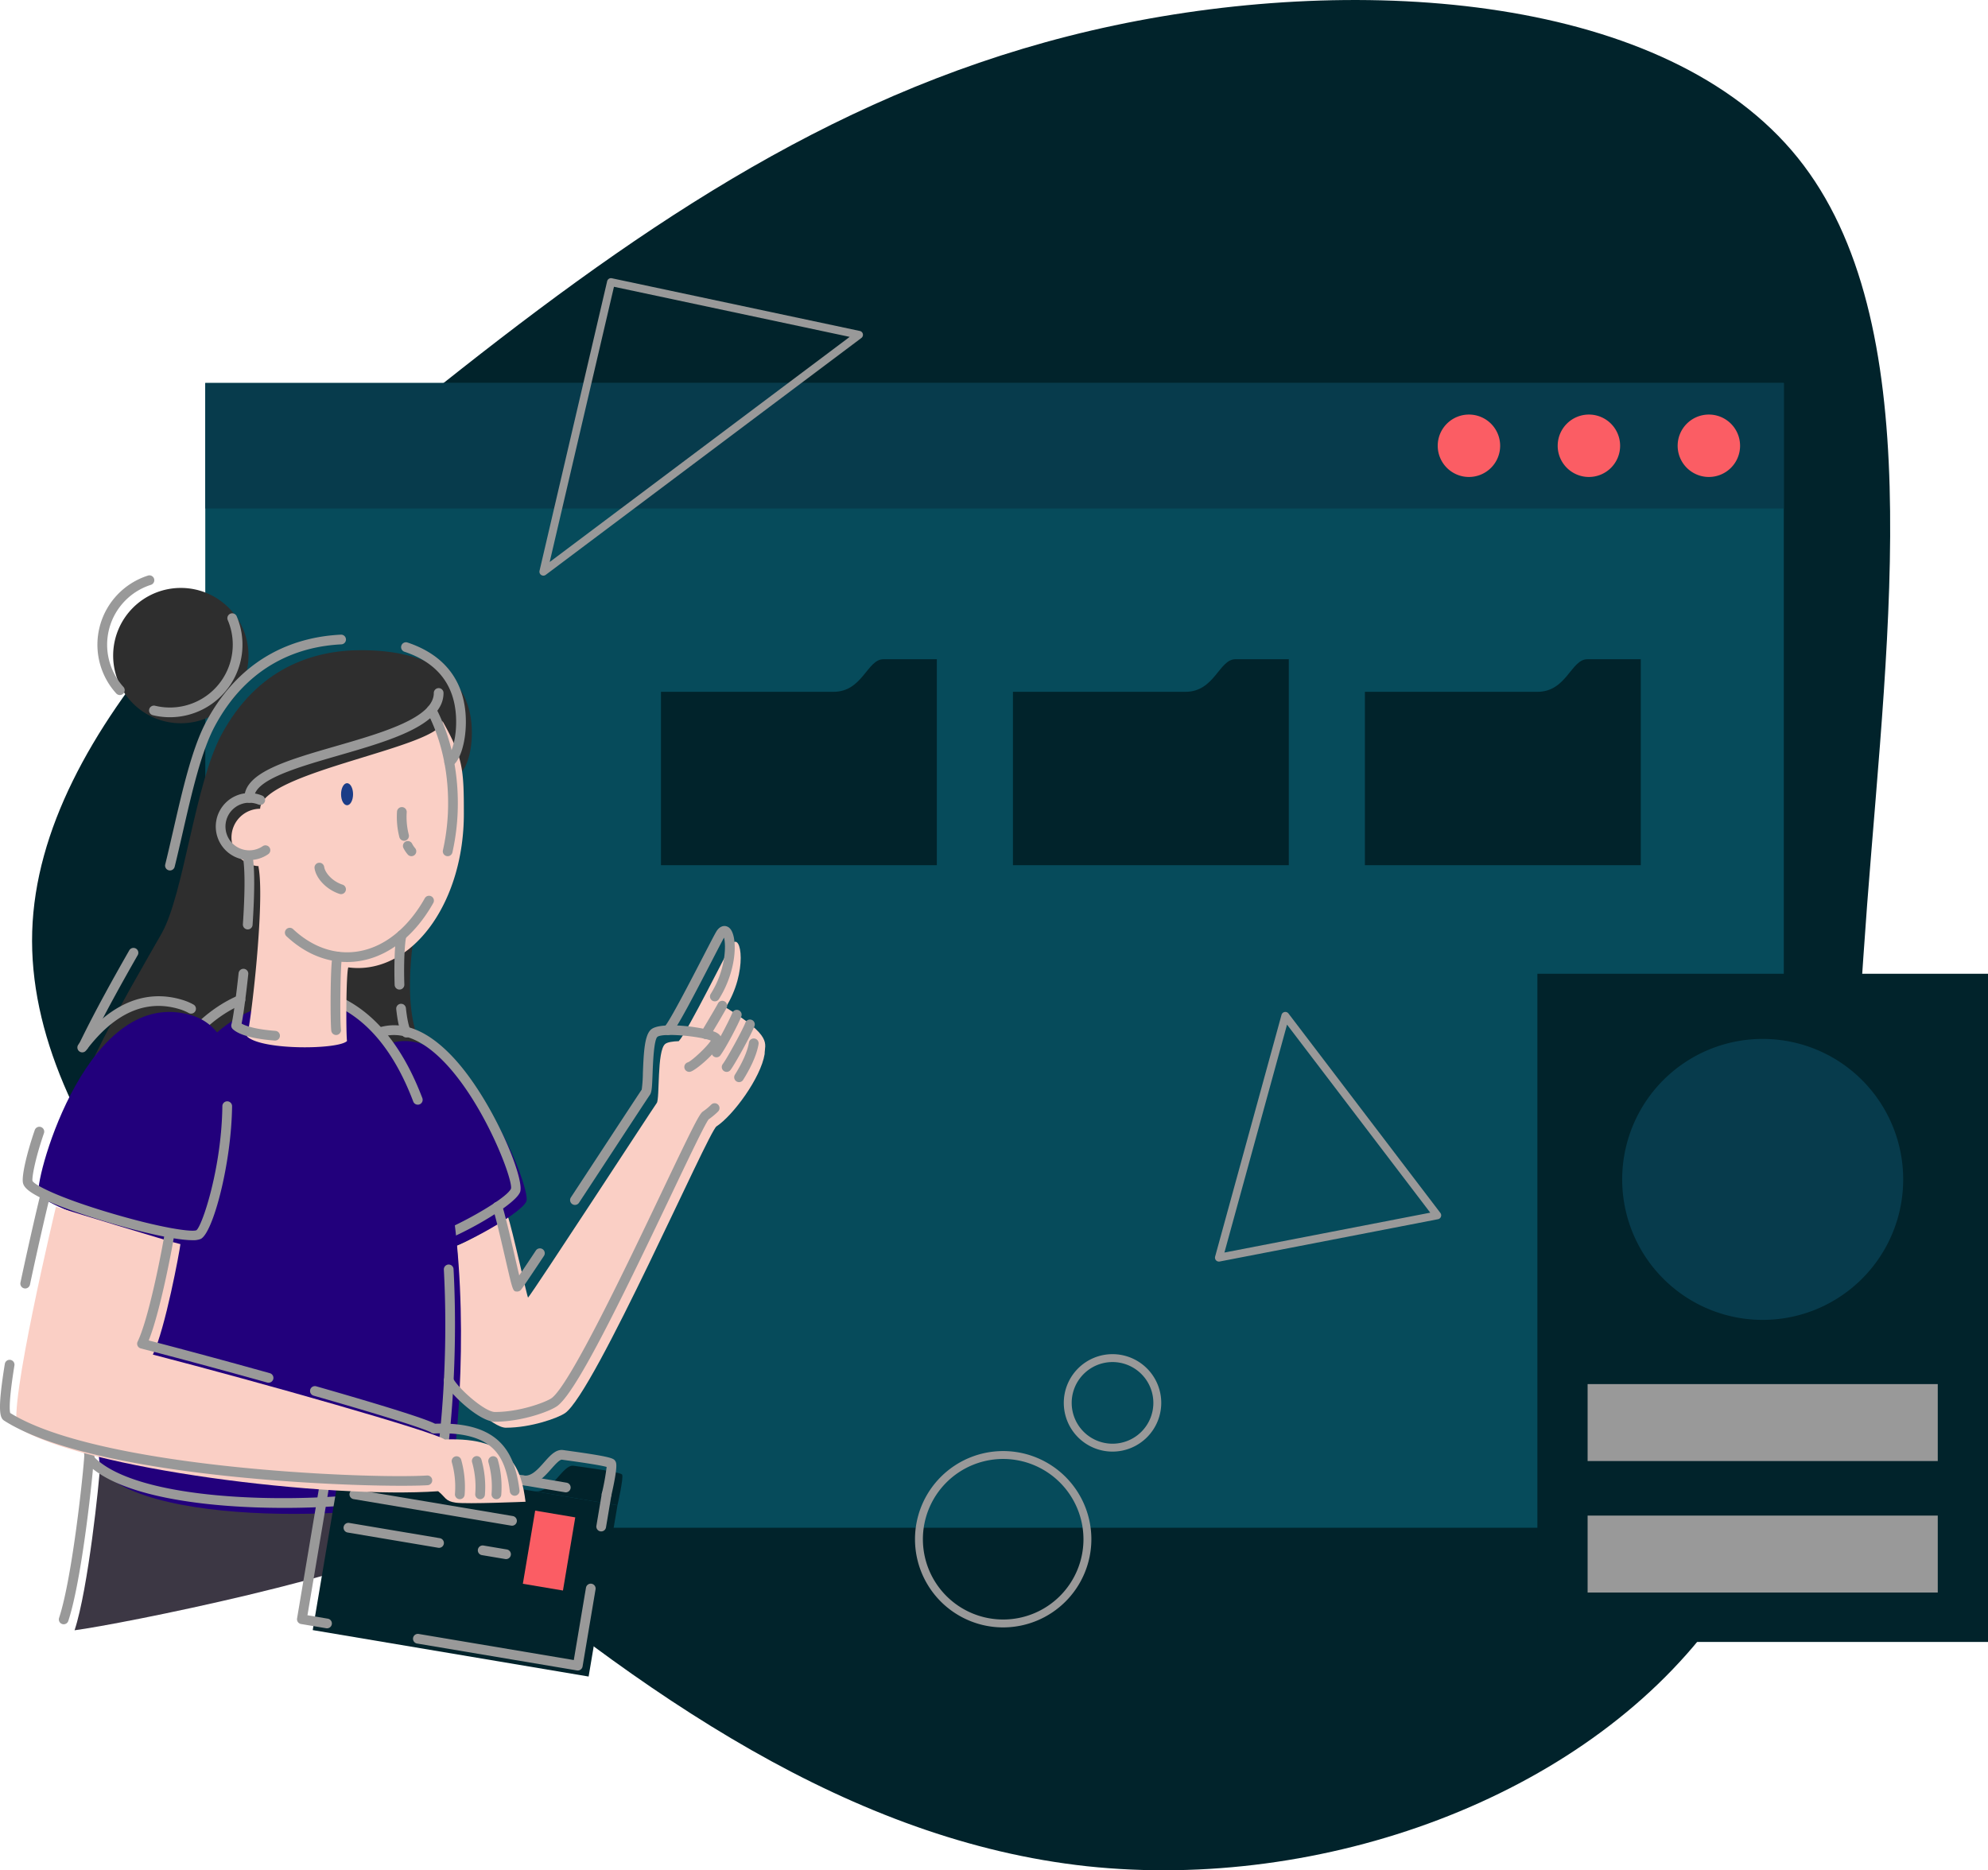 <svg id="Group_683" data-name="Group 683" xmlns="http://www.w3.org/2000/svg" xmlns:xlink="http://www.w3.org/1999/xlink" width="1022.823" height="962.414" viewBox="0 0 1022.823 962.414">
  <defs>
    <clipPath id="clip-path">
      <rect id="Rectangle_481" data-name="Rectangle 481" width="1022.823" height="962.414" fill="none"/>
    </clipPath>
  </defs>
  <g id="Group_682" data-name="Group 682" clip-path="url(#clip-path)">
    <path id="Path_2131" data-name="Path 2131" d="M920.6,81.156c67.386,83.667,46.809,239.468,35.728,384.191-10.854,144.72-11.986,278.36-79.369,369.264-67.613,90.9-201.253,138.616-322.005,125.726C434.2,947.222,326.564,873.277,220.285,782.375S9.083,583.835,12.247,479.366s114.421-205.775,220.7-289.443,207.585-149.7,336.025-176.83S853.214-2.511,920.6,81.156" transform="translate(4.32 0)" fill="#01232b"/>
    <rect id="Rectangle_474" data-name="Rectangle 474" width="812.14" height="589.072" transform="translate(105.617 197.084)" fill="#064b5b"/>
    <rect id="Rectangle_475" data-name="Rectangle 475" width="812.14" height="64.594" transform="translate(105.617 197.086)" fill="#073b4c"/>
    <path id="Path_2132" data-name="Path 2132" d="M578.119,173.519a16.059,16.059,0,1,1-16.059-16.058,16.06,16.06,0,0,1,16.059,16.058" transform="translate(193.707 55.863)" fill="#fb5d64"/>
    <path id="Path_2133" data-name="Path 2133" d="M623.677,173.519a16.059,16.059,0,1,1-16.058-16.058,16.058,16.058,0,0,1,16.058,16.058" transform="translate(209.87 55.863)" fill="#fb5d64"/>
    <path id="Path_2134" data-name="Path 2134" d="M669.233,173.519a16.058,16.058,0,1,1-16.058-16.058,16.059,16.059,0,0,1,16.058,16.058" transform="translate(226.032 55.863)" fill="#fb5d64"/>
    <path id="Path_2135" data-name="Path 2135" d="M632.828,250.39c-8.451,0-10.684,16.779-25.737,16.779h-88.75v89.206H660.279V250.39Z" transform="translate(183.894 88.832)" fill="#01232b"/>
    <path id="Path_2136" data-name="Path 2136" d="M499.165,250.39c-8.454,0-10.686,16.779-25.737,16.779H384.68v89.206H526.617V250.39Z" transform="translate(136.474 88.832)" fill="#01232b"/>
    <path id="Path_2137" data-name="Path 2137" d="M339.766,267.168h-88.75v89.208H392.953V250.389H365.5c-8.452,0-10.685,16.779-25.737,16.779" transform="translate(89.054 88.831)" fill="#01232b"/>
    <path id="Path_2138" data-name="Path 2138" d="M463.442,512.829a2.031,2.031,0,0,1-1.959-2.571l34.162-124.4a2.032,2.032,0,0,1,3.577-.692L577.38,487.8a2.033,2.033,0,0,1-1.23,3.227L463.828,512.793a2.078,2.078,0,0,1-.386.037m35.036-121.938-32.21,117.287,105.9-20.518Z" transform="translate(163.696 136.361)" fill="#999"/>
    <path id="Path_2139" data-name="Path 2139" d="M392.86,641.9a45.371,45.371,0,1,1,45.369-45.37A45.423,45.423,0,0,1,392.86,641.9m0-86.677a41.306,41.306,0,1,0,41.3,41.307,41.355,41.355,0,0,0-41.3-41.307" transform="translate(123.279 195.536)" fill="#999"/>
    <path id="Path_2140" data-name="Path 2140" d="M429.064,564.493a25.072,25.072,0,1,1,25.073-25.073,25.1,25.1,0,0,1-25.073,25.073m0-46.08a21.008,21.008,0,1,0,21.009,21.007,21.031,21.031,0,0,0-21.009-21.007" transform="translate(143.326 182.478)" fill="#999"/>
    <path id="Path_2141" data-name="Path 2141" d="M206.888,258.73a2.032,2.032,0,0,1-1.979-2.494L239.7,107.225a2.033,2.033,0,0,1,2.4-1.527l127.6,27.127a2.032,2.032,0,0,1,.8,3.613L208.109,258.324a2.027,2.027,0,0,1-1.221.406m36.32-148.643-33.07,141.631L364.485,135.87Z" transform="translate(72.677 37.483)" fill="#999"/>
    <rect id="Rectangle_476" data-name="Rectangle 476" width="231.838" height="343.832" transform="translate(790.985 501.086)" fill="#01232b"/>
    <path id="Path_2142" data-name="Path 2142" d="M760.631,466.9a72.288,72.288,0,1,1-72.288-72.285A72.287,72.287,0,0,1,760.631,466.9" transform="translate(218.56 139.999)" fill="#073b4c"/>
    <rect id="Rectangle_477" data-name="Rectangle 477" width="180.155" height="39.599" transform="translate(816.823 712.233)" fill="#999"/>
    <rect id="Rectangle_478" data-name="Rectangle 478" width="180.155" height="39.6" transform="translate(816.823 779.894)" fill="#999"/>
    <path id="Path_2143" data-name="Path 2143" d="M41.431,556.841c-.351,7.79-6.1,63.538-13.117,84.595,23.513-3.105,151.606-28.5,190.141-50.716-3.073-20.838-165.763-36.046-177.024-33.879" transform="translate(10.045 197.48)" fill="#3c3744"/>
    <path id="Path_2144" data-name="Path 2144" d="M112.607,258.13a34.817,34.817,0,1,1-34.818-34.816,34.818,34.818,0,0,1,34.818,34.816" transform="translate(15.246 79.226)" fill="#2e2e2e"/>
    <path id="Path_2145" data-name="Path 2145" d="M226.921,310.091c2.487-1.158,6.082-9,6.082-20.632,0-28.876-22-42.5-57.041-42.5-24.505,0-53.4,9.149-71.836,43.537-13.722,25.6-19.314,82.037-30.789,102.322-7.262,12.835-22.672,38.821-34.493,63.262-4.444,6.2-26.778,53.533,7.328,69.081s192.524,9.15,196.736,2.47-19.467-54.386-27.255-64.023-19.012-21.943-12.6-69.465.615-75.515,6.068-77.772,12.1-2.4,17.8-6.277" transform="translate(9.777 87.613)" fill="#2e2e2e"/>
    <path id="Path_2146" data-name="Path 2146" d="M117.463,321.969a14.777,14.777,0,1,1-14.777-14.777,14.777,14.777,0,0,1,14.777,14.777" transform="translate(31.188 108.984)" fill="#facfc5"/>
    <path id="Path_2147" data-name="Path 2147" d="M24.842,640.409a2.5,2.5,0,0,1-2.372-3.291c6.816-20.448,12.624-75.77,12.99-83.917a2.469,2.469,0,0,1,2.609-2.384,2.5,2.5,0,0,1,2.384,2.609c-.385,8.568-6.149,64-13.24,85.272a2.5,2.5,0,0,1-2.371,1.711" transform="translate(7.926 195.413)" fill="#999"/>
    <path id="Path_2148" data-name="Path 2148" d="M311.816,391.493c11.448-18.135,8.112-39.034,3.215-32.6-1.645,2.157-23.015,45.5-27.3,49.9l.038.065c-3.312.1-5.958.542-7.071,1.446-4.339,3.525-2.712,28.21-4.339,30.381s-63.473,97.107-66.185,100.091c-.272,1.085-8.138-35.533-10.536-42.022-6.176,4.977-21.556,13.794-26.182,15.3.519,4.192,3.124,55.935,0,72.753,2.62,5.206,18.5,20.969,25.246,20.969,13,0,26.812-5,30.453-7.5,15.153-10.409,73.658-144.758,77.936-147.558,8.547-5.6,22.783-24.95,24.773-37.2,0-5.464,4.446-8.962-20.052-24.031" transform="translate(61.539 126.903)" fill="#facfc5"/>
    <path id="Path_2149" data-name="Path 2149" d="M149.267,396.637c38.16-12.458,72.88,74.2,70.168,81.188S178.2,505.7,169.8,504.613s-35.354-103.135-20.529-107.975" transform="translate(51.405 140.283)" fill="#22007c"/>
    <path id="Path_2150" data-name="Path 2150" d="M166.865,503.674a6.585,6.585,0,0,1-.863-.05c-1.692-.218-6.183-.8-15.421-32.505-5.513-18.917-9.786-39.723-11.152-54.3-1.5-16.02.272-24.29,5.588-26.025,12.426-4.056,25.364.9,38.467,14.743,20.458,21.607,37.441,62.94,34.808,69.725-3.067,7.9-40.569,28.412-51.427,28.414m.022-4.984c7.877.453,44.393-19.181,46.745-25.239,1-5.274-15.784-49.035-38.526-69.077-9.968-8.786-19.568-11.751-28.537-8.828-.807.263-1.848,1.97-2.347,5.968-3.146,25.225,16.608,92.566,22.664,97.177M145.793,393.169h0Z" transform="translate(49.283 138.157)" fill="#999"/>
    <path id="Path_2151" data-name="Path 2151" d="M141.535,380.339c108.026,2.529,80.73,243.768,75.771,252.392C210.638,644.325,72.364,654.854,39.374,622.5c-7.622-7.474-.381-244.56,102.161-242.159" transform="translate(13.187 134.928)" fill="#22007c"/>
    <path id="Path_2152" data-name="Path 2152" d="M179.835,435.646a2.5,2.5,0,0,1-2.338-1.613c-13.511-35.6-34.891-54-63.548-54.669a59.607,59.607,0,0,0-12.014.906,2.5,2.5,0,1,1-.883-4.919,65.322,65.322,0,0,1,13.015-.985c30.887.723,53.8,20.2,68.106,57.894a2.5,2.5,0,0,1-2.337,3.387" transform="translate(35.12 132.809)" fill="#999"/>
    <path id="Path_2153" data-name="Path 2153" d="M134.84,641.849c-40.662,0-83.951-5.9-100.688-22.315-3.411-3.346-3.161-24.479-2.707-36.779a513.375,513.375,0,0,1,8.236-73.194C49.007,459.7,69.056,396.428,111.607,378.14a2.5,2.5,0,1,1,1.974,4.593C89.929,392.9,70.876,419.4,56.95,461.488,34.378,529.716,34.537,609.816,37.773,616.082c22.324,21.645,96.942,23.662,142.895,18.174,23.322-2.787,30.286-6.376,31-7.522,1.653-3.384,8.649-51.057,5.632-107.431a2.5,2.5,0,1,1,4.992-.267c2.9,54.127-3.512,105.355-6.293,110.192-2.18,3.791-12.25,6.945-29.93,9.375a388.321,388.321,0,0,1-51.231,3.246" transform="translate(11.064 134.082)" fill="#999"/>
    <path id="Path_2154" data-name="Path 2154" d="M194.368,273.857c.214,13.412-93.278,26.119-93.8,45.164s-.826,30.052-.826,30.052c3.354,17.76-3.892,80.545-5.942,87.111,7.841,7.291,47.187,6.741,51.452,2.356-.551-4.419-.474-34.494.656-37.892l-.01-.011a37.912,37.912,0,0,0,4.99.341c30.092,0,54.486-35.511,54.486-79.317,0-22.9-.374-28.949-11-47.8" transform="translate(33.277 97.157)" fill="#facfc5"/>
    <path id="Path_2155" data-name="Path 2155" d="M93.8,386.227c41.815,13,16.786,114.3,8.791,118.3S16.264,486.141,14.664,477.35,40.517,369.662,93.8,386.227" transform="translate(5.179 136.361)" fill="#22007c"/>
    <path id="Path_2156" data-name="Path 2156" d="M95.933,489.775c-15.642,0-61.546-13.568-78.08-21.834-5.945-2.974-8.675-5.3-9.127-7.786-.646-3.564,1.929-14.969,6.124-27.12a2.5,2.5,0,0,1,4.725,1.631c-4.755,13.775-6.228,22.954-5.93,24.6.942,2.012,12.851,8.462,40.661,16.684,25.918,7.664,41.4,9.715,43.694,8.7,3-2.281,12.984-32.12,13.343-63.864a2.5,2.5,0,0,1,2.5-2.471h.03a2.5,2.5,0,0,1,2.47,2.527c-.329,29.246-9.739,65.1-16.112,68.283a10.346,10.346,0,0,1-4.3.654" transform="translate(3.061 148.406)" fill="#999"/>
    <path id="Path_2157" data-name="Path 2157" d="M31.883,407.285a2.5,2.5,0,0,1-1.994-4c15.855-21.011,34.461-28.941,53.81-22.921a28.872,28.872,0,0,1,5.4,2.3,2.5,2.5,0,1,1-2.422,4.375,23.761,23.761,0,0,0-4.465-1.9c-17.4-5.411-33.659,1.711-48.337,21.16a2.5,2.5,0,0,1-2,.993" transform="translate(10.425 134.247)" fill="#999"/>
    <path id="Path_2158" data-name="Path 2158" d="M219,481.868A2.5,2.5,0,0,1,216.912,478c6.281-9.561,12.724-19.389,18.418-28.075q16.351-24.943,18.023-27.392a67.584,67.584,0,0,0,.6-8.53c.429-11.468.989-19.8,4.315-22.5,5.187-4.216,27.837-1.019,33.231,1.549,1.868.889,2.817,2.08,2.817,3.537,0,4.895-12.709,15.814-15.863,16.715a2.5,2.5,0,0,1-1.372-4.808c2.058-.727,9.876-8.009,11.831-11.177-5.037-2.177-24.582-4.159-27.494-1.935-1.828,1.623-2.277,13.66-2.47,18.8-.27,7.2-.415,9.761-1.446,11.136-.612.835-8.665,13.118-17.987,27.341-5.694,8.685-12.139,18.516-18.421,28.076A2.5,2.5,0,0,1,219,481.868" transform="translate(76.809 138.169)" fill="#999"/>
    <path id="Path_2159" data-name="Path 2159" d="M199.75,502.661h-.023c-2.173-.019-2.173-.019-5.832-15.869-2.28-9.878-5.4-23.4-6.709-26.938a2.5,2.5,0,0,1,4.689-1.733c1.416,3.833,4.452,16.981,6.89,27.547.711,3.079,1.435,6.212,2.023,8.688,1.7-2.506,4.368-6.481,8.523-12.747a2.5,2.5,0,1,1,4.166,2.762c-10.3,15.53-11.425,16.96-11.808,17.391a2.53,2.53,0,0,1-1.918.9" transform="translate(66.353 161.949)" fill="#999"/>
    <path id="Path_2160" data-name="Path 2160" d="M254.336,407.814a2.5,2.5,0,0,1-1.792-4.242c2.57-2.644,13.365-23.531,19.815-36.011,4.884-9.451,6.651-12.832,7.285-13.663,2.051-2.695,4.456-2.485,5.9-1.486,4.91,3.411,4.612,21.7-5.01,36.939a2.5,2.5,0,0,1-4.227-2.67c7.691-12.182,7.984-24.8,6.858-28.976-1.11,1.993-3.773,7.144-6.361,12.151-9.622,18.616-17.817,34.264-20.671,37.2a2.493,2.493,0,0,1-1.792.757" transform="translate(89.345 124.784)" fill="#999"/>
    <path id="Path_2161" data-name="Path 2161" d="M268.621,399.767a2.5,2.5,0,0,1-2.141-3.788c.07-.117,7-11.658,8.481-14.472a2.5,2.5,0,1,1,4.423,2.329c-1.546,2.937-8.331,14.237-8.619,14.717a2.5,2.5,0,0,1-2.145,1.214" transform="translate(94.414 134.875)" fill="#999"/>
    <path id="Path_2162" data-name="Path 2162" d="M272.742,408a2.5,2.5,0,0,1-2.02-3.968c2.825-3.89,8.643-15.087,10.166-18.9a2.5,2.5,0,0,1,4.643,1.855c-1.643,4.113-7.7,15.761-10.765,19.98A2.5,2.5,0,0,1,272.742,408" transform="translate(95.876 136.078)" fill="#999"/>
    <path id="Path_2163" data-name="Path 2163" d="M276.605,414.177a2.5,2.5,0,0,1-2-4c2.245-2.98,10.284-17.687,11.625-21.262a2.5,2.5,0,1,1,4.681,1.753c-1.505,4.016-9.791,19.166-12.311,22.515a2.5,2.5,0,0,1-2,1" transform="translate(97.246 137.4)" fill="#999"/>
    <path id="Path_2164" data-name="Path 2164" d="M194.85,582.926c-8.172,0-23.268-14.619-26.024-20.09a2.5,2.5,0,1,1,4.465-2.249c2.6,5.163,16.321,17.341,21.559,17.341,12.986,0,26.2-5.118,29.037-7.062,9.3-6.393,39.1-68.963,56.907-106.347,16.33-34.289,19.284-40.071,21.074-41.243a30.39,30.39,0,0,0,4.281-3.539,2.5,2.5,0,1,1,3.472,3.6,35.844,35.844,0,0,1-4.815,3.992c-1.883,2.356-10.443,20.33-19.5,39.344-26.36,55.349-48.963,101.7-58.591,108.317-4.151,2.849-18.348,7.94-31.867,7.94" transform="translate(59.8 148.663)" fill="#999"/>
    <path id="Path_2165" data-name="Path 2165" d="M281.316,416.922A2.5,2.5,0,0,1,279.2,413.1c3.952-6.328,6.519-12.22,7.228-16.589a2.5,2.5,0,0,1,4.935.8c-1.042,6.422-4.884,13.571-7.923,18.437a2.5,2.5,0,0,1-2.123,1.176" transform="translate(98.918 139.925)" fill="#999"/>
    <path id="Path_2166" data-name="Path 2166" d="M140.181,374.343c-11.148,0-21.935-4.593-31.195-13.281a2.5,2.5,0,0,1,3.422-3.646c8.314,7.8,17.92,11.929,27.773,11.929,15.486,0,30.073-10.158,40.023-27.866a2.5,2.5,0,0,1,4.358,2.449c-10.86,19.329-27.036,30.415-44.381,30.415" transform="translate(38.385 120.696)" fill="#999"/>
    <path id="Path_2167" data-name="Path 2167" d="M172.834,345.543a2.5,2.5,0,0,1-2.44-3.052,110.125,110.125,0,0,0,2.666-24.3c0-17.021-3.707-33.154-10.722-46.653a2.5,2.5,0,0,1,4.437-2.306c7.382,14.21,11.285,31.139,11.285,48.959A115.106,115.106,0,0,1,175.27,343.6a2.5,2.5,0,0,1-2.436,1.947" transform="translate(57.494 95.038)" fill="#999"/>
    <path id="Path_2168" data-name="Path 2168" d="M99.181,335.709a17.245,17.245,0,1,1,6.714-33.134,2.5,2.5,0,0,1-1.948,4.6,12.248,12.248,0,1,0,2.177,21.374,2.5,2.5,0,0,1,2.84,4.114,17.141,17.141,0,0,1-9.783,3.041" transform="translate(29.069 106.865)" fill="#999"/>
    <path id="Path_2169" data-name="Path 2169" d="M135.7,303.153c0,3.136-1.382,5.678-3.09,5.678s-3.088-2.542-3.088-5.678,1.383-5.679,3.088-5.679,3.09,2.543,3.09,5.679" transform="translate(45.951 105.536)" fill="#1b3c87"/>
    <path id="Path_2170" data-name="Path 2170" d="M157.4,327.261a2.5,2.5,0,0,1-1.89-.862,17.066,17.066,0,0,1-2.23-3.337,2.5,2.5,0,0,1,4.438-2.3,12.152,12.152,0,0,0,1.569,2.36,2.5,2.5,0,0,1-1.887,4.137" transform="translate(54.28 113.32)" fill="#999"/>
    <path id="Path_2171" data-name="Path 2171" d="M154.427,323.9a2.5,2.5,0,0,1-2.417-1.87,41.851,41.851,0,0,1-1.195-13.294,2.5,2.5,0,0,1,4.968.553,36.881,36.881,0,0,0,1.065,11.482,2.5,2.5,0,0,1-1.79,3.048,2.47,2.47,0,0,1-.631.081" transform="translate(53.462 108.743)" fill="#999"/>
    <path id="Path_2172" data-name="Path 2172" d="M133.1,343.852a2.485,2.485,0,0,1-.768-.122c-6.522-2.105-12.052-7.766-12.864-13.166a2.5,2.5,0,1,1,4.945-.742c.462,3.082,4.208,7.458,9.454,9.15a2.5,2.5,0,0,1-.767,4.88" transform="translate(42.374 116.257)" fill="#999"/>
    <path id="Path_2173" data-name="Path 2173" d="M128.384,404.359a2.5,2.5,0,0,1-2.478-2.191c-.549-4.415-.569-34.973.765-38.989a2.5,2.5,0,0,1,4.744,1.578c-.871,2.841-1.134,32.084-.549,36.794a2.5,2.5,0,0,1-2.172,2.788,2.414,2.414,0,0,1-.312.019" transform="translate(44.543 128.239)" fill="#999"/>
    <path id="Path_2174" data-name="Path 2174" d="M110.378,404.9c-.064,0-.127,0-.192-.007-7.568-.576-17.452-2.063-21.564-5.886a2.5,2.5,0,0,1-.684-2.575c.641-2.052,2.142-11.925,3.663-26.178a2.5,2.5,0,1,1,4.971.528c-1.034,9.687-2.417,20.542-3.428,25.372,3.02,1.765,9.324,3.139,17.421,3.754a2.5,2.5,0,0,1-.187,4.992" transform="translate(31.158 130.564)" fill="#999"/>
    <path id="Path_2175" data-name="Path 2175" d="M94.75,363.534c-.058,0-.112,0-.169-.005a2.5,2.5,0,0,1-2.327-2.661c1.112-16.689,1.112-28.62,0-34.5a2.5,2.5,0,0,1,4.912-.928c1.5,7.951.867,23.837.075,35.763a2.5,2.5,0,0,1-2.491,2.334" transform="translate(32.714 114.734)" fill="#999"/>
    <path id="Path_2176" data-name="Path 2176" d="M48.535,280.133a2.5,2.5,0,0,1-1.851-.818,37.325,37.325,0,0,1,16.378-60.671,2.5,2.5,0,0,1,1.505,4.767,32.325,32.325,0,0,0-14.183,52.541,2.5,2.5,0,0,1-1.849,4.181" transform="translate(13.126 77.527)" fill="#999"/>
    <path id="Path_2177" data-name="Path 2177" d="M67.365,286.4a37.482,37.482,0,0,1-8.878-1.063,2.5,2.5,0,0,1,1.184-4.857,32.346,32.346,0,0,0,40.011-31.4,32.1,32.1,0,0,0-2.537-12.579,2.5,2.5,0,1,1,4.6-1.948A37.337,37.337,0,0,1,67.365,286.4" transform="translate(20.073 82.674)" fill="#999"/>
    <path id="Path_2178" data-name="Path 2178" d="M177.052,308.056A2.5,2.5,0,0,1,176,303.29c1.306-.767,4.64-7.375,4.64-18.367,0-18.067-8.943-30.21-26.577-36.09a2.5,2.5,0,1,1,1.581-4.743c19.623,6.544,29.995,20.664,29.995,40.833,0,11.055-3.237,20.9-7.528,22.9a2.478,2.478,0,0,1-1.054.234" transform="translate(54.049 86.551)" fill="#999"/>
    <path id="Path_2179" data-name="Path 2179" d="M65.2,362.4a2.562,2.562,0,0,1-.6-.073A2.5,2.5,0,0,1,62.77,359.3c1.391-5.622,2.729-11.46,4.144-17.641,4.762-20.8,9.687-42.312,16.947-55.855,18.826-35.114,48.051-43.712,69.253-44.741a2.5,2.5,0,1,1,.241,4.994c-19.911.966-47.368,9.057-65.089,42.11-6.942,12.95-11.791,34.127-16.481,54.608-1.42,6.2-2.761,12.062-4.163,17.726a2.5,2.5,0,0,1-2.425,1.9" transform="translate(22.243 85.523)" fill="#999"/>
    <path id="Path_2180" data-name="Path 2180" d="M32.411,412.871a2.5,2.5,0,0,1-2.249-3.589c8.194-16.937,18.067-34.555,25.756-48.012a2.5,2.5,0,0,1,4.341,2.479c-7.648,13.388-17.468,30.909-25.594,47.71a2.5,2.5,0,0,1-2.253,1.412" transform="translate(10.612 127.723)" fill="#999"/>
    <path id="Path_2181" data-name="Path 2181" d="M155.665,398.589a2.5,2.5,0,0,1-2.233-1.374c-1.279-2.532-2.268-6.95-2.941-13.13a2.5,2.5,0,1,1,4.969-.542c.8,7.321,1.868,10.3,2.435,11.418a2.5,2.5,0,0,1-2.23,3.628" transform="translate(53.385 135.28)" fill="#999"/>
    <path id="Path_2182" data-name="Path 2182" d="M152.4,383.859a2.5,2.5,0,0,1-2.5-2.417c-.322-9.833-.011-22.018,1.207-26.28a2.5,2.5,0,0,1,4.807,1.374c-.788,2.76-1.4,13-1.017,24.742a2.5,2.5,0,0,1-2.417,2.579H152.4" transform="translate(53.138 125.359)" fill="#999"/>
    <path id="Path_2183" data-name="Path 2183" d="M95.319,320.354a2.5,2.5,0,0,1-2.5-2.5c0-13.033,21.866-19.35,47.184-26.666,23.557-6.806,50.257-14.521,50.257-27.32a2.5,2.5,0,0,1,5,0c0,16.559-27.385,24.471-53.868,32.123-21.422,6.189-43.572,12.59-43.572,21.863a2.5,2.5,0,0,1-2.5,2.5" transform="translate(32.93 92.727)" fill="#999"/>
    <path id="Path_2184" data-name="Path 2184" d="M202.7,569.805c9.394,1.58,14.749-13.877,20.461-13.06,4.173.6,24.123,3.158,25.006,4.548s-2.376,15.763-2.376,15.763" transform="translate(71.911 197.508)" fill="#01232b"/>
    <rect id="Rectangle_479" data-name="Rectangle 479" width="89.387" height="143.958" transform="matrix(0.166, -0.986, 0.986, 0.166, 160.903, 838.821)" fill="#01232b"/>
    <path id="Path_2185" data-name="Path 2185" d="M241.638,646.192a2.512,2.512,0,0,1-.415-.034L158.9,632.305a2.5,2.5,0,0,1,.829-4.93l79.856,13.437,6.251-37.152a2.5,2.5,0,1,1,4.929.829L244.1,644.107a2.5,2.5,0,0,1-2.464,2.085" transform="translate(55.635 213.423)" fill="#999"/>
    <path id="Path_2186" data-name="Path 2186" d="M228.973,587.332a2.6,2.6,0,0,1-.419-.035,2.5,2.5,0,0,1-2.05-2.879l2.79-16.58a2.5,2.5,0,0,1,4.93.829l-2.789,16.578a2.5,2.5,0,0,1-2.462,2.086" transform="translate(80.345 200.714)" fill="#999"/>
    <path id="Path_2187" data-name="Path 2187" d="M128.238,643.447a2.6,2.6,0,0,1-.419-.035l-12.941-2.178a2.5,2.5,0,0,1-2.051-2.879l14.832-88.148a2.5,2.5,0,0,1,2.88-2.051L251.43,568.5a2.5,2.5,0,1,1-.83,4.929L132.175,553.5l-14,83.218,10.478,1.764a2.5,2.5,0,0,1-.412,4.965" transform="translate(40.016 194.459)" fill="#999"/>
    <path id="Path_2188" data-name="Path 2188" d="M242.313,576.083a2.525,2.525,0,0,1-.554-.064,2.5,2.5,0,0,1-1.884-2.99,124.408,124.408,0,0,0,2.451-13.552c-2.582-.734-9.565-1.886-20.819-3.429l-2.18-.3c-1.165-.13-3.609,2.605-5.4,4.628-3.768,4.251-8.455,9.557-15.121,8.421a2.5,2.5,0,0,1,.829-4.93c3.942.665,7.3-3.135,10.548-6.806,3.1-3.5,6.044-6.823,9.852-6.26l2.15.3c23.214,3.184,23.74,4.01,24.611,5.381.539.847,1.444,2.266-2.047,17.658a2.5,2.5,0,0,1-2.436,1.948" transform="translate(69.791 195.387)" fill="#999"/>
    <rect id="Rectangle_480" data-name="Rectangle 480" width="38.17" height="20.919" transform="translate(269.009 814.984) rotate(-80.446)" fill="#fb5d64"/>
    <path id="Path_2189" data-name="Path 2189" d="M216.325,584.389a2.582,2.582,0,0,1-.419-.035l-81.044-13.637a2.5,2.5,0,1,1,.829-4.929l81.045,13.636a2.5,2.5,0,0,1-.412,4.965" transform="translate(47.106 200.714)" fill="#999"/>
    <path id="Path_2190" data-name="Path 2190" d="M195.992,594.038a2.6,2.6,0,0,1-.419-.035l-12.052-2.028a2.5,2.5,0,0,1,.83-4.93l12.052,2.028a2.5,2.5,0,0,1-.412,4.965" transform="translate(64.369 208.255)" fill="#999"/>
    <path id="Path_2191" data-name="Path 2191" d="M179.586,591.277a2.6,2.6,0,0,1-.419-.035L132.6,583.4a2.5,2.5,0,1,1,.831-4.929L180,586.312a2.5,2.5,0,0,1-.412,4.965" transform="translate(46.302 205.216)" fill="#999"/>
    <path id="Path_2192" data-name="Path 2192" d="M268.2,610.154c-2.122-16.33-7-33.512-41.573-32.028-4.666-3.816-95.438-29.546-150.171-43.693,6.363-13.151,13.788-53.239,14.172-56.842-4.022-.753-64.039-19.208-64.039-19.208S1.508,563.18,6.96,571.956c33.552,21.374,159.441,36.773,216.276,32.784,3.986,3.121,3.445,5.093,9.093,5.893s35.874-.48,35.874-.48" transform="translate(2.194 162.622)" fill="#facfc5"/>
    <path id="Path_2193" data-name="Path 2193" d="M223.008,582.892a2.5,2.5,0,0,1-2.475-2.177c-2.146-16.521-6.739-31.24-38.988-29.852a2.533,2.533,0,0,1-1.691-.564c-1.9-1.325-18.749-7.006-60.243-18.892a2.5,2.5,0,1,1,1.375-4.805c35.509,10.17,56.016,16.631,61.068,19.238,34.083-1.24,41.032,15.717,43.435,34.232a2.5,2.5,0,0,1-2.157,2.8,2.663,2.663,0,0,1-.325.02" transform="translate(41.792 186.79)" fill="#999"/>
    <path id="Path_2194" data-name="Path 2194" d="M119.7,546a2.522,2.522,0,0,1-.673-.092c-23.145-6.462-46.253-12.7-65.071-17.563a2.5,2.5,0,0,1-1.624-3.509c6.274-12.964,13.61-52.954,13.939-56.019a2.5,2.5,0,0,1,4.971.535c-.329,3.066-6.888,39.137-13.2,54.887,18.307,4.757,40.3,10.7,62.326,16.852A2.5,2.5,0,0,1,119.7,546" transform="translate(18.477 165.532)" fill="#999"/>
    <path id="Path_2195" data-name="Path 2195" d="M175.714,575.24a2.5,2.5,0,0,1-2.486-2.781,46.211,46.211,0,0,0-1.577-16.062,2.5,2.5,0,0,1,4.743-1.58,51.467,51.467,0,0,1,1.8,18.205,2.5,2.5,0,0,1-2.481,2.218" transform="translate(60.852 196.228)" fill="#999"/>
    <path id="Path_2196" data-name="Path 2196" d="M183.419,575.239a2.5,2.5,0,0,1-2.486-2.781,46.2,46.2,0,0,0-1.577-16.062,2.5,2.5,0,1,1,4.742-1.582,51.472,51.472,0,0,1,1.8,18.208,2.5,2.5,0,0,1-2.481,2.218" transform="translate(63.585 196.227)" fill="#999"/>
    <path id="Path_2197" data-name="Path 2197" d="M189.62,575.24a2.5,2.5,0,0,1-2.486-2.781,46.159,46.159,0,0,0-1.577-16.061,2.5,2.5,0,0,1,4.743-1.582,51.465,51.465,0,0,1,1.8,18.207,2.5,2.5,0,0,1-2.481,2.218" transform="translate(65.785 196.228)" fill="#999"/>
    <path id="Path_2198" data-name="Path 2198" d="M206.63,581.322c-44.3,0-161.44-6.217-204.41-33.458-2.22-1.409-3.732-4.585.271-29.293a2.5,2.5,0,0,1,4.935.8c-3.062,18.892-2.474,23.469-2.165,24.5,45.527,28.423,183.87,34.029,214.42,32.172a2.5,2.5,0,1,1,.3,4.99c-2.972.182-7.537.289-13.355.289" transform="translate(0 183.23)" fill="#999"/>
    <path id="Path_2199" data-name="Path 2199" d="M10.231,502.528a2.534,2.534,0,0,1-.52-.056,2.5,2.5,0,0,1-1.928-2.964C12.6,476.8,17.467,456.278,18.044,454.23a2.5,2.5,0,1,1,4.811,1.355c-.431,1.53-5.269,21.778-10.181,44.961a2.5,2.5,0,0,1-2.443,1.982" transform="translate(2.742 160.502)" fill="#999"/>
  </g>
</svg>
